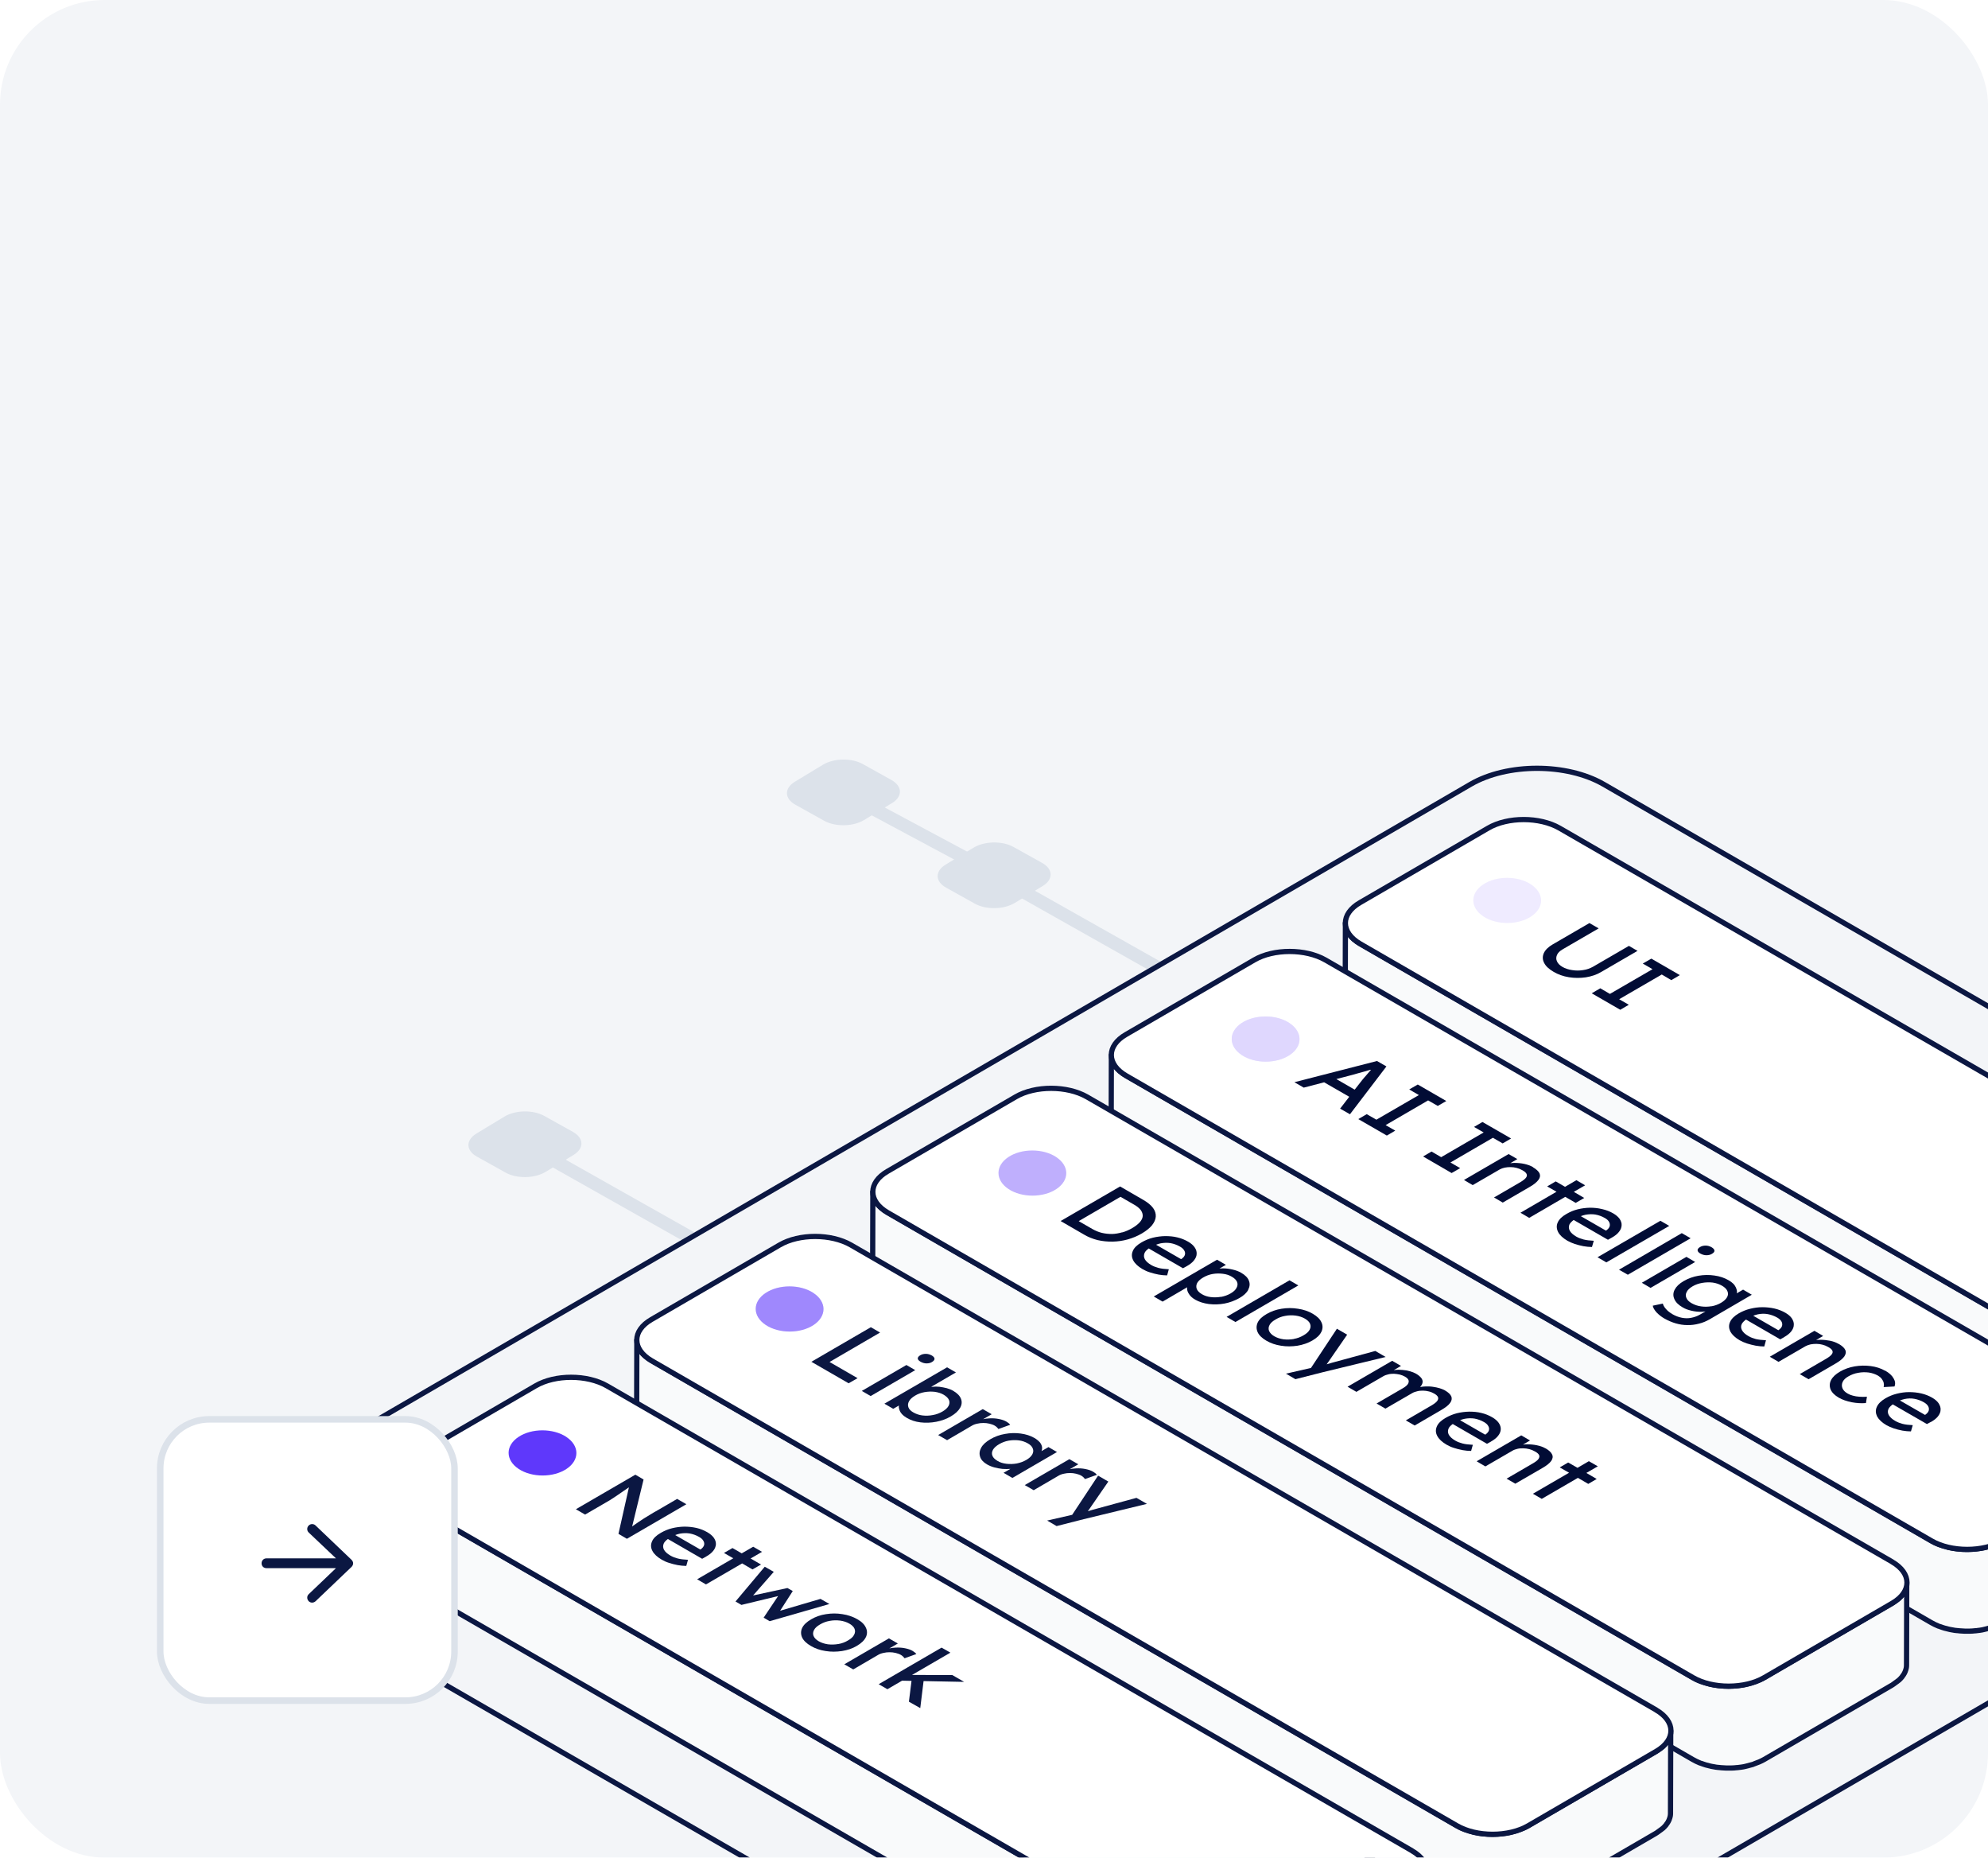 <svg width="304" height="284" viewBox="0 0 304 284" fill="none" xmlns="http://www.w3.org/2000/svg">
<g filter="url(#filter0_b_5_275)">
<g clip-path="url(#clip0_5_275)">
<rect width="304" height="284" rx="16" fill="#F3F5F8"/>
<path d="M154.211 135.046L188.347 154.303" stroke="#DCE2EA" stroke-width="2" stroke-miterlimit="10"/>
<path d="M82.462 176.166L116.597 195.423" stroke="#DCE2EA" stroke-width="2" stroke-miterlimit="10"/>
<path d="M87.614 173.051C89.312 173.995 89.345 175.577 87.694 176.578L83.403 179.177C81.745 180.177 79.031 180.226 77.333 179.282L72.929 176.828C71.23 175.884 71.198 174.31 72.856 173.301L77.148 170.702C78.806 169.702 81.519 169.653 83.218 170.598L87.622 173.051H87.614Z" fill="#DCE2EA"/>
<path d="M159.364 131.931C161.063 132.875 161.095 134.457 159.444 135.458L155.153 138.057C153.495 139.057 150.782 139.106 149.083 138.162L144.679 135.708C142.98 134.764 142.948 133.19 144.607 132.181L148.898 129.582C150.556 128.582 153.269 128.533 154.968 129.478L159.372 131.931H159.364Z" fill="#DCE2EA"/>
<path d="M131.167 122.372L151.164 133.087" stroke="#DCE2EA" stroke-width="2" stroke-miterlimit="10"/>
<path d="M136.319 119.256C138.017 120.201 138.05 121.782 136.399 122.783L132.108 125.382C130.449 126.383 127.736 126.431 126.038 125.487L121.634 123.033C119.935 122.089 119.903 120.515 121.561 119.507L125.852 116.908C127.511 115.907 130.224 115.859 131.923 116.803L136.327 119.256H136.319Z" fill="#DCE2EA"/>
<path d="M385.797 201.055C391.435 204.313 391.465 209.587 385.858 212.845L199.037 321.41C193.43 324.668 184.322 324.668 178.685 321.41L38.114 240.274C32.477 237.016 32.446 231.742 38.053 228.484L224.875 119.904C230.482 116.646 239.589 116.646 245.227 119.904L385.797 201.055Z" fill="#F3F5F8" stroke="#0B1742" stroke-width="0.8" stroke-linejoin="round"/>
<path d="M363.742 201.665C363.742 201.665 363.742 201.727 363.712 201.757C363.619 202.003 363.497 202.234 363.343 202.479C363.312 202.525 363.281 202.556 363.251 202.602C363.082 202.833 362.882 203.063 362.636 203.278C362.483 203.417 362.283 203.539 362.099 203.678C361.945 203.785 361.807 203.908 361.622 204.016L342.035 215.399C341.574 215.661 341.052 215.876 340.514 216.06C340.33 216.121 340.13 216.183 339.93 216.244C339.669 216.321 339.423 216.383 339.162 216.444C338.855 216.505 338.548 216.567 338.225 216.598C338.148 216.598 338.071 216.628 337.995 216.628C337.565 216.674 337.134 216.69 336.704 216.705C336.627 216.705 336.566 216.705 336.489 216.705C336.059 216.705 335.629 216.674 335.214 216.628C335.153 216.628 335.091 216.628 335.014 216.613C334.6 216.567 334.185 216.49 333.77 216.398C333.693 216.383 333.616 216.367 333.555 216.336C333.186 216.244 332.833 216.137 332.48 216.014C332.418 215.998 332.357 215.968 332.295 215.952C331.88 215.799 331.481 215.614 331.128 215.399L208.012 144.301C207.628 144.086 207.305 143.84 207.013 143.595C206.153 142.842 205.738 141.982 205.738 141.121L205.707 153.642C205.707 154.794 206.46 155.946 207.981 156.822L331.112 227.904C331.466 228.104 331.834 228.289 332.218 228.442C332.234 228.442 332.264 228.442 332.28 228.458C332.341 228.488 332.403 228.504 332.464 228.519C332.695 228.596 332.91 228.688 333.14 228.749C333.263 228.78 333.401 228.811 333.524 228.842C333.601 228.857 333.662 228.872 333.739 228.903C333.801 228.903 333.862 228.934 333.939 228.949C334.185 228.995 334.446 229.041 334.707 229.087C334.799 229.087 334.891 229.103 334.984 229.118C335.045 229.118 335.106 229.118 335.183 229.133C335.275 229.133 335.368 229.164 335.46 229.164C335.706 229.18 335.967 229.195 336.228 229.21C336.305 229.21 336.382 229.21 336.458 229.21C336.535 229.21 336.597 229.21 336.673 229.21C336.781 229.21 336.904 229.21 337.011 229.21C337.303 229.21 337.58 229.18 337.872 229.149C337.902 229.149 337.933 229.149 337.964 229.149C338.041 229.149 338.118 229.134 338.194 229.118C338.409 229.087 338.64 229.072 338.855 229.026C338.947 229.011 339.039 228.98 339.132 228.965C339.393 228.903 339.654 228.842 339.9 228.765C340.038 228.734 340.176 228.703 340.314 228.657C340.376 228.642 340.422 228.596 340.483 228.58C341.021 228.396 341.543 228.181 342.004 227.92L361.592 216.536C361.592 216.536 361.653 216.505 361.684 216.475C361.837 216.383 361.93 216.29 362.068 216.198C362.252 216.06 362.452 215.937 362.606 215.799C362.606 215.799 362.636 215.768 362.652 215.768C362.836 215.599 362.99 215.43 363.128 215.261C363.159 215.215 363.174 215.184 363.205 215.138C363.235 215.092 363.266 215.061 363.297 215.015C363.343 214.938 363.404 214.877 363.435 214.8C363.512 214.662 363.589 214.508 363.635 214.37C363.635 214.355 363.635 214.324 363.65 214.309C363.65 214.278 363.666 214.247 363.681 214.232C363.712 214.14 363.742 214.047 363.758 213.955C363.788 213.802 363.804 213.663 363.804 213.51C363.804 213.494 363.804 213.464 363.804 213.448L363.835 200.928C363.835 201.189 363.788 201.45 363.696 201.711L363.742 201.665Z" fill="#F9FAFB" stroke="#0B1742" stroke-width="0.8" stroke-linejoin="round"/>
<path d="M361.591 197.702C364.618 199.453 364.633 202.264 361.638 204.016L342.05 215.399C339.055 217.151 334.154 217.151 331.143 215.399L208.012 144.301C204.985 142.55 204.97 139.723 207.981 137.987L227.568 126.604C230.564 124.852 235.449 124.868 238.476 126.604L361.607 197.686L361.591 197.702Z" fill="white" stroke="#0B1742" stroke-width="0.8" stroke-linejoin="round"/>
<path d="M327.951 221.846C327.951 221.846 327.951 221.907 327.921 221.938C327.828 222.184 327.705 222.414 327.552 222.66C327.521 222.706 327.49 222.737 327.46 222.783C327.291 223.013 327.091 223.244 326.845 223.459C326.692 223.597 326.492 223.72 326.307 223.858C326.154 223.966 326.016 224.089 325.831 224.196L306.244 235.58C305.783 235.841 305.261 236.056 304.723 236.241C304.539 236.302 304.339 236.363 304.139 236.425C303.878 236.502 303.632 236.563 303.371 236.625C303.064 236.686 302.757 236.748 302.434 236.778C302.357 236.778 302.28 236.809 302.204 236.809C301.773 236.855 301.343 236.87 300.913 236.886C300.836 236.886 300.775 236.886 300.698 236.886C300.268 236.886 299.838 236.855 299.423 236.809C299.361 236.809 299.3 236.809 299.223 236.794C298.808 236.748 298.394 236.671 297.979 236.579C297.902 236.563 297.825 236.548 297.764 236.517C297.395 236.425 297.042 236.317 296.688 236.194C296.627 236.179 296.565 236.148 296.504 236.133C296.089 235.979 295.69 235.795 295.336 235.58L172.221 164.467C171.837 164.251 171.514 164.006 171.222 163.76C170.362 163.007 169.947 162.147 169.947 161.286L169.916 173.807C169.916 174.959 170.669 176.111 172.19 176.987L295.321 248.07C295.674 248.269 296.043 248.454 296.427 248.607C296.443 248.607 296.473 248.607 296.489 248.623C296.55 248.654 296.612 248.669 296.673 248.684C296.903 248.761 297.119 248.853 297.349 248.915C297.472 248.945 297.61 248.976 297.733 249.007C297.81 249.022 297.871 249.038 297.948 249.068C298.01 249.068 298.071 249.099 298.148 249.114C298.394 249.161 298.655 249.207 298.916 249.253C299.008 249.253 299.1 249.268 299.192 249.283C299.254 249.283 299.315 249.283 299.392 249.299C299.484 249.299 299.577 249.33 299.669 249.33C299.915 249.345 300.176 249.36 300.437 249.376C300.514 249.376 300.59 249.376 300.667 249.376C300.744 249.376 300.806 249.376 300.882 249.376C300.99 249.376 301.113 249.376 301.22 249.376C301.512 249.376 301.789 249.345 302.081 249.314C302.111 249.314 302.142 249.314 302.173 249.314C302.25 249.314 302.326 249.299 302.403 249.283C302.618 249.253 302.849 249.237 303.064 249.191C303.156 249.176 303.248 249.145 303.34 249.13C303.602 249.068 303.863 249.007 304.108 248.93C304.247 248.899 304.385 248.869 304.523 248.823C304.585 248.807 304.631 248.761 304.692 248.746C305.23 248.561 305.752 248.346 306.213 248.085L325.8 236.701C325.8 236.701 325.862 236.671 325.893 236.64C326.046 236.548 326.138 236.456 326.277 236.363C326.461 236.225 326.661 236.102 326.814 235.964C326.814 235.964 326.845 235.933 326.86 235.933C327.045 235.764 327.198 235.595 327.337 235.426C327.367 235.38 327.383 235.35 327.414 235.303C327.444 235.257 327.475 235.227 327.506 235.181C327.552 235.104 327.613 235.042 327.644 234.965C327.721 234.827 327.798 234.674 327.844 234.535C327.844 234.52 327.844 234.489 327.859 234.474C327.859 234.443 327.874 234.412 327.89 234.397C327.921 234.305 327.951 234.213 327.967 234.121C327.997 233.967 328.013 233.829 328.013 233.675C328.013 233.66 328.013 233.629 328.013 233.614L328.043 221.093C328.043 221.354 327.997 221.615 327.905 221.877L327.951 221.846Z" fill="#F9FAFB" stroke="#0B1742" stroke-width="0.8" stroke-linejoin="round"/>
<path d="M325.801 217.867C328.827 219.618 328.842 222.43 325.847 224.181L306.259 235.565C303.264 237.316 298.363 237.316 295.352 235.565L172.221 164.467C169.194 162.715 169.179 159.889 172.19 158.153L191.777 146.769C194.773 145.018 199.658 145.033 202.685 146.769L325.816 217.852L325.801 217.867Z" fill="white" stroke="#0B1742" stroke-width="0.8" stroke-linejoin="round"/>
<path d="M291.48 242.756C291.48 242.756 291.48 242.818 291.449 242.848C291.357 243.094 291.234 243.325 291.08 243.57C291.05 243.617 291.019 243.647 290.988 243.693C290.819 243.924 290.619 244.154 290.374 244.369C290.22 244.508 290.02 244.63 289.836 244.769C289.682 244.876 289.544 244.999 289.36 245.107L269.772 256.49C269.311 256.752 268.789 256.967 268.251 257.151C268.067 257.212 267.867 257.274 267.668 257.335C267.406 257.412 267.161 257.474 266.9 257.535C266.592 257.597 266.285 257.658 265.962 257.689C265.886 257.689 265.809 257.719 265.732 257.719C265.302 257.766 264.872 257.781 264.441 257.796C264.365 257.796 264.303 257.796 264.226 257.796C263.796 257.796 263.366 257.766 262.951 257.719C262.89 257.719 262.828 257.719 262.752 257.704C262.337 257.658 261.922 257.581 261.507 257.489C261.43 257.474 261.354 257.458 261.292 257.428C260.923 257.335 260.57 257.228 260.217 257.105C260.155 257.09 260.094 257.059 260.032 257.043C259.618 256.89 259.218 256.705 258.865 256.49L135.749 185.392C135.365 185.177 135.042 184.931 134.751 184.686C133.89 183.933 133.475 183.073 133.475 182.212L133.445 194.733C133.445 195.885 134.197 197.037 135.718 197.913L258.85 268.996C259.203 269.195 259.572 269.38 259.956 269.533C259.971 269.533 260.002 269.533 260.017 269.549C260.079 269.579 260.14 269.595 260.201 269.61C260.432 269.687 260.647 269.779 260.877 269.84C261 269.871 261.139 269.902 261.261 269.933C261.338 269.948 261.4 269.963 261.477 269.994C261.538 269.994 261.599 270.025 261.676 270.04C261.922 270.086 262.183 270.132 262.444 270.178C262.537 270.178 262.629 270.194 262.721 270.209C262.782 270.209 262.844 270.209 262.921 270.225C263.013 270.225 263.105 270.255 263.197 270.255C263.443 270.271 263.704 270.286 263.965 270.301C264.042 270.301 264.119 270.301 264.196 270.301C264.273 270.301 264.334 270.301 264.411 270.301C264.518 270.301 264.641 270.301 264.749 270.301C265.041 270.301 265.317 270.271 265.609 270.24C265.64 270.24 265.671 270.24 265.701 270.24C265.778 270.24 265.855 270.225 265.932 270.209C266.147 270.178 266.377 270.163 266.592 270.117C266.684 270.102 266.777 270.071 266.869 270.056C267.13 269.994 267.391 269.933 267.637 269.856C267.775 269.825 267.913 269.794 268.052 269.748C268.113 269.733 268.159 269.687 268.221 269.672C268.758 269.487 269.281 269.272 269.742 269.011L289.329 257.627C289.329 257.627 289.39 257.597 289.421 257.566C289.575 257.474 289.667 257.381 289.805 257.289C289.989 257.151 290.189 257.028 290.343 256.89C290.343 256.89 290.374 256.859 290.389 256.859C290.573 256.69 290.727 256.521 290.865 256.352C290.896 256.306 290.911 256.275 290.942 256.229C290.973 256.183 291.003 256.152 291.034 256.106C291.08 256.03 291.142 255.968 291.172 255.891C291.249 255.753 291.326 255.599 291.372 255.461C291.372 255.446 291.372 255.415 291.387 255.4C291.387 255.369 291.403 255.338 291.418 255.323C291.449 255.231 291.48 255.138 291.495 255.046C291.526 254.893 291.541 254.754 291.541 254.601C291.541 254.585 291.541 254.555 291.541 254.539L291.572 242.019C291.572 242.28 291.526 242.541 291.434 242.802L291.48 242.756Z" fill="#F9FAFB" stroke="#0B1742" stroke-width="0.8" stroke-linejoin="round"/>
<path d="M289.329 238.777C292.355 240.529 292.371 243.34 289.375 245.091L269.788 256.475C266.792 258.226 261.891 258.226 258.88 256.475L135.749 185.392C132.723 183.641 132.707 180.814 135.718 179.078L155.306 167.695C158.301 165.943 163.187 165.959 166.213 167.695L289.344 238.777H289.329Z" fill="white" stroke="#0B1742" stroke-width="0.8" stroke-linejoin="round"/>
<path d="M255.387 265.401C255.387 265.401 255.387 265.462 255.357 265.493C255.264 265.739 255.142 265.969 254.988 266.215C254.957 266.261 254.927 266.292 254.896 266.338C254.727 266.568 254.527 266.799 254.281 267.014C254.128 267.152 253.928 267.275 253.744 267.413C253.59 267.521 253.452 267.644 253.267 267.751L233.68 279.135C233.219 279.396 232.697 279.611 232.159 279.795C231.975 279.857 231.775 279.918 231.575 279.98C231.314 280.057 231.068 280.118 230.807 280.18C230.5 280.241 230.193 280.302 229.87 280.333C229.793 280.333 229.717 280.364 229.64 280.364C229.21 280.41 228.779 280.425 228.349 280.441C228.272 280.441 228.211 280.441 228.134 280.441C227.704 280.441 227.274 280.41 226.859 280.364C226.798 280.364 226.736 280.364 226.659 280.349C226.245 280.302 225.83 280.226 225.415 280.133C225.338 280.118 225.261 280.103 225.2 280.072C224.831 279.98 224.478 279.872 224.125 279.749C224.063 279.734 224.002 279.703 223.94 279.688C223.525 279.534 223.126 279.35 222.773 279.135L99.657 208.037C99.273 207.822 98.95 207.576 98.658 207.33C97.798 206.577 97.383 205.717 97.383 204.857L97.352 217.377C97.352 218.529 98.105 219.682 99.626 220.557L222.757 291.64C223.111 291.84 223.479 292.024 223.863 292.178C223.879 292.178 223.909 292.178 223.925 292.193C223.986 292.224 224.048 292.239 224.109 292.255C224.34 292.331 224.555 292.424 224.785 292.485C224.908 292.516 225.046 292.546 225.169 292.577C225.246 292.593 225.307 292.608 225.384 292.639C225.446 292.639 225.507 292.669 225.584 292.685C225.83 292.731 226.091 292.777 226.352 292.823C226.444 292.823 226.536 292.838 226.629 292.854C226.69 292.854 226.752 292.854 226.828 292.869C226.921 292.869 227.013 292.9 227.105 292.9C227.351 292.915 227.612 292.93 227.873 292.946C227.95 292.946 228.027 292.946 228.103 292.946C228.18 292.946 228.242 292.946 228.319 292.946C228.426 292.946 228.549 292.946 228.656 292.946C228.948 292.946 229.225 292.915 229.517 292.884C229.548 292.884 229.578 292.884 229.609 292.884C229.686 292.884 229.763 292.869 229.839 292.854C230.054 292.823 230.285 292.808 230.5 292.762C230.592 292.746 230.684 292.715 230.777 292.7C231.038 292.639 231.299 292.577 231.545 292.5C231.683 292.47 231.821 292.439 231.959 292.393C232.021 292.377 232.067 292.331 232.128 292.316C232.666 292.132 233.188 291.917 233.649 291.655L253.237 280.272C253.237 280.272 253.298 280.241 253.329 280.21C253.482 280.118 253.575 280.026 253.713 279.934C253.897 279.795 254.097 279.673 254.251 279.534C254.251 279.534 254.281 279.504 254.297 279.504C254.481 279.335 254.635 279.166 254.773 278.997C254.804 278.951 254.819 278.92 254.85 278.874C254.88 278.828 254.911 278.797 254.942 278.751C254.988 278.674 255.049 278.613 255.08 278.536C255.157 278.397 255.234 278.244 255.28 278.106C255.28 278.09 255.28 278.059 255.295 278.044C255.295 278.013 255.311 277.983 255.326 277.967C255.357 277.875 255.387 277.783 255.403 277.691C255.433 277.537 255.449 277.399 255.449 277.245C255.449 277.23 255.449 277.199 255.449 277.184L255.48 264.663C255.48 264.924 255.433 265.186 255.341 265.447L255.387 265.401Z" fill="#F9FAFB" stroke="#0B1742" stroke-width="0.8" stroke-linejoin="round"/>
<path d="M253.236 261.422C256.263 263.173 256.278 265.985 253.282 267.736L233.695 279.12C230.699 280.871 225.799 280.871 222.788 279.12L99.656 208.037C96.63 206.285 96.615 203.459 99.626 201.723L119.213 190.339C122.209 188.588 127.094 188.603 130.121 190.339L253.252 261.422H253.236Z" fill="white" stroke="#0B1742" stroke-width="0.8" stroke-linejoin="round"/>
<path d="M218.073 286.935C218.073 286.935 218.073 286.996 218.042 287.027C217.95 287.273 217.827 287.503 217.673 287.749C217.643 287.795 217.612 287.826 217.581 287.872C217.412 288.103 217.212 288.333 216.967 288.548C216.813 288.686 216.613 288.809 216.429 288.947C216.275 289.055 216.137 289.178 215.953 289.285L196.365 300.669C195.904 300.93 195.382 301.145 194.844 301.33C194.66 301.391 194.46 301.453 194.261 301.514C194 301.591 193.754 301.652 193.493 301.714C193.185 301.775 192.878 301.837 192.555 301.867C192.479 301.867 192.402 301.898 192.325 301.898C191.895 301.944 191.465 301.96 191.035 301.975C190.958 301.975 190.896 301.975 190.819 301.975C190.389 301.975 189.959 301.944 189.544 301.898C189.483 301.898 189.421 301.898 189.345 301.883C188.93 301.837 188.515 301.76 188.1 301.668C188.023 301.652 187.947 301.637 187.885 301.606C187.517 301.514 187.163 301.407 186.81 301.284C186.748 301.268 186.687 301.238 186.625 301.222C186.211 301.069 185.811 300.884 185.458 300.669L62.342 229.571C61.958 229.356 61.635 229.11 61.343 228.864C60.483 228.112 60.068 227.251 60.068 226.391L60.038 238.911C60.038 240.064 60.791 241.216 62.311 242.092L185.443 313.174C185.796 313.374 186.165 313.558 186.549 313.712C186.564 313.712 186.595 313.712 186.61 313.727C186.672 313.758 186.733 313.773 186.794 313.789C187.025 313.866 187.24 313.958 187.47 314.019C187.593 314.05 187.732 314.081 187.854 314.111C187.931 314.127 187.993 314.142 188.07 314.173C188.131 314.173 188.192 314.204 188.269 314.219C188.515 314.265 188.776 314.311 189.037 314.357C189.13 314.357 189.222 314.373 189.314 314.388C189.375 314.388 189.437 314.388 189.514 314.403C189.606 314.403 189.698 314.434 189.79 314.434C190.036 314.449 190.297 314.465 190.558 314.48C190.635 314.48 190.712 314.48 190.789 314.48C190.866 314.48 190.927 314.48 191.004 314.48C191.111 314.48 191.234 314.48 191.342 314.48C191.634 314.48 191.91 314.449 192.202 314.419C192.233 314.419 192.264 314.419 192.294 314.419C192.371 314.419 192.448 314.403 192.525 314.388C192.74 314.357 192.97 314.342 193.185 314.296C193.277 314.28 193.37 314.25 193.462 314.234C193.723 314.173 193.984 314.111 194.23 314.035C194.368 314.004 194.506 313.973 194.645 313.927C194.706 313.912 194.752 313.866 194.814 313.85C195.351 313.666 195.874 313.451 196.335 313.19L215.922 301.806C215.922 301.806 215.983 301.775 216.014 301.744C216.168 301.652 216.26 301.56 216.398 301.468C216.583 301.33 216.782 301.207 216.936 301.069C216.936 301.069 216.967 301.038 216.982 301.038C217.166 300.869 217.32 300.7 217.458 300.531C217.489 300.485 217.504 300.454 217.535 300.408C217.566 300.362 217.596 300.331 217.627 300.285C217.673 300.208 217.735 300.147 217.765 300.07C217.842 299.932 217.919 299.778 217.965 299.64C217.965 299.624 217.965 299.594 217.981 299.578C217.981 299.548 217.996 299.517 218.011 299.502C218.042 299.409 218.073 299.317 218.088 299.225C218.119 299.071 218.134 298.933 218.134 298.78C218.134 298.764 218.134 298.733 218.134 298.718L218.165 286.198C218.165 286.459 218.119 286.72 218.027 286.981L218.073 286.935Z" fill="#F9FAFB" stroke="#0B1742" stroke-width="0.8" stroke-linejoin="round"/>
<path d="M215.922 282.956C218.948 284.707 218.964 287.519 215.968 289.27L196.381 300.654C193.385 302.405 188.484 302.405 185.473 300.654L62.342 229.571C59.316 227.82 59.3 224.993 62.311 223.257L81.898 211.873C84.894 210.122 89.779 210.137 92.806 211.873L215.937 282.956H215.922Z" fill="white" stroke="#0B1742" stroke-width="0.8" stroke-linejoin="round"/>
<path d="M256.878 149.079L255.572 149.847L254.112 148.987L247.599 152.766L249.073 153.611L247.768 154.379L243.405 151.86L244.71 151.092L246.185 151.952L252.699 148.173L251.209 147.312L252.515 146.56L256.878 149.079Z" fill="#010C35"/>
<path d="M250.425 145.361L244.818 148.618C244.142 149.018 243.358 149.279 242.498 149.417C241.638 149.54 240.778 149.54 239.917 149.402C239.042 149.263 238.273 148.987 237.567 148.572C236.86 148.157 236.369 147.712 236.123 147.205C235.862 146.713 235.862 146.206 236.077 145.715C236.307 145.223 236.768 144.762 237.444 144.378L243.051 141.121L244.465 141.935L238.965 145.131C238.519 145.392 238.227 145.669 238.089 146.007C237.951 146.329 237.935 146.652 238.089 146.974C238.227 147.297 238.504 147.574 238.919 147.819C239.333 148.065 239.856 148.234 240.409 148.311C240.962 148.403 241.53 148.403 242.083 148.311C242.652 148.234 243.143 148.05 243.589 147.804L249.089 144.609L250.441 145.392L250.425 145.361Z" fill="#010C35"/>
<path d="M212.009 163.04L206.433 170.352L204.927 169.492L206.325 167.679L202.484 165.467L199.366 166.281L197.937 165.452L210.565 162.21L212.009 163.04ZM204.359 164.975L207.155 166.589L208.322 165.098C208.322 165.098 208.46 164.929 208.614 164.745C208.783 164.576 208.937 164.376 209.136 164.146C209.321 163.931 209.505 163.731 209.659 163.547H209.674L209.52 163.562C209.213 163.654 208.891 163.746 208.568 163.839C208.23 163.931 207.907 164.023 207.615 164.1C207.308 164.192 207.062 164.253 206.863 164.315L204.343 164.975" fill="#010C35"/>
<path d="M231.074 174.055L229.784 174.808L228.293 173.947L221.795 177.726L223.285 178.587L221.979 179.339L217.616 176.805L218.907 176.052L220.382 176.912L226.88 173.133L225.405 172.288L226.696 171.535L231.074 174.055Z" fill="#010C35"/>
<path d="M221.165 168.325L219.859 169.077L218.385 168.232L211.886 172.012L213.361 172.856L212.071 173.609L207.708 171.09L208.998 170.337L210.473 171.182L216.971 167.418L215.496 166.558L216.802 165.805L221.165 168.325Z" fill="#010C35"/>
<path d="M242.396 181.214L240.66 182.212L242.258 183.149L240.952 183.902L239.354 182.98L233.839 186.191L232.503 185.408L238.018 182.197L236.589 181.383L237.895 180.615L239.324 181.444L241.06 180.43L242.396 181.214Z" fill="#010C35"/>
<path d="M255.255 187.42L245.638 192.997L244.286 192.213L253.903 186.637L255.255 187.42Z" fill="#010C35"/>
<path d="M258.527 189.31L248.925 194.886L247.573 194.118L257.175 188.526L258.527 189.31Z" fill="#010C35"/>
<path d="M246.467 189.218L245.884 189.54L240.645 186.514C240.353 186.729 240.123 186.959 240 187.19C239.861 187.512 239.877 187.835 240.046 188.158C240.23 188.48 240.553 188.772 241.029 189.049C241.367 189.248 241.751 189.387 242.15 189.494C242.565 189.602 243.088 189.663 243.717 189.694L243.441 190.646C243.026 190.646 242.596 190.6 242.135 190.523C241.674 190.431 241.244 190.324 240.814 190.185C240.384 190.032 240.015 189.878 239.692 189.694C238.986 189.279 238.51 188.834 238.264 188.357C238.018 187.866 237.987 187.374 238.202 186.898C238.417 186.406 238.863 185.976 239.539 185.592C240.092 185.269 240.645 185.039 241.259 184.885C241.874 184.732 242.504 184.655 243.134 184.64C243.764 184.64 244.393 184.701 245.008 184.855C245.622 184.993 246.175 185.208 246.682 185.5C247.128 185.761 247.451 186.038 247.681 186.36C247.881 186.683 248.004 187.005 247.973 187.343C247.958 187.666 247.835 188.004 247.573 188.327C247.328 188.649 246.959 188.941 246.467 189.218ZM245.576 188.142L245.669 188.081C245.914 187.896 246.083 187.697 246.145 187.482C246.206 187.251 246.175 187.036 246.053 186.806C245.93 186.575 245.715 186.391 245.423 186.222C244.946 185.945 244.455 185.776 243.963 185.684C243.472 185.607 242.965 185.623 242.458 185.715C242.212 185.761 241.981 185.838 241.736 185.93L245.576 188.142Z" fill="#010C35"/>
<path d="M234.408 178.448C234.93 178.756 235.268 179.063 235.422 179.386C235.56 179.708 235.514 180.031 235.268 180.369C235.022 180.707 234.592 181.075 233.947 181.444L229.799 183.856L228.462 183.073L232.533 180.707C232.917 180.476 233.179 180.261 233.348 180.061C233.501 179.846 233.532 179.647 233.424 179.447C233.332 179.278 233.163 179.124 232.902 178.971C232.856 178.94 232.81 178.925 232.764 178.894C232.503 178.74 232.226 178.633 231.919 178.556C231.627 178.479 231.32 178.433 231.013 178.433C230.705 178.433 230.398 178.448 230.106 178.51C229.814 178.571 229.568 178.663 229.338 178.786L225.205 181.183L224.545 180.799L224.207 180.599L223.869 180.399L230.69 176.436L232.026 177.204L230.951 177.834C231.151 177.819 231.35 177.788 231.581 177.788C232.088 177.788 232.595 177.834 233.102 177.941C233.593 178.049 234.039 178.218 234.408 178.418V178.448Z" fill="#010C35"/>
<path d="M261.722 190.677C262.014 190.846 262.152 191.015 262.168 191.199C262.183 191.384 262.045 191.537 261.784 191.691C261.538 191.845 261.246 191.906 260.939 191.906C260.616 191.906 260.324 191.814 260.032 191.66C259.74 191.507 259.602 191.322 259.587 191.138C259.587 190.969 259.71 190.8 259.971 190.646C260.232 190.493 260.509 190.431 260.831 190.431C261.138 190.431 261.446 190.523 261.722 190.677Z" fill="#010C35"/>
<path d="M295.259 217.393L294.66 217.715L289.437 214.704C289.145 214.919 288.914 215.15 288.791 215.38C288.638 215.703 288.653 216.01 288.822 216.333C289.006 216.655 289.329 216.962 289.821 217.239C290.159 217.439 290.543 217.577 290.927 217.685C291.342 217.792 291.864 217.854 292.494 217.884L292.217 218.837C291.802 218.837 291.372 218.791 290.911 218.714C290.466 218.637 290.02 218.514 289.59 218.376C289.175 218.238 288.791 218.069 288.469 217.884C287.777 217.485 287.301 217.024 287.04 216.548C286.81 216.056 286.779 215.58 286.994 215.104C287.209 214.612 287.639 214.182 288.315 213.782C288.868 213.46 289.437 213.229 290.051 213.076C290.666 212.922 291.295 212.83 291.925 212.83C292.555 212.83 293.17 212.891 293.784 213.03C294.399 213.168 294.967 213.398 295.474 213.69C295.92 213.951 296.242 214.228 296.457 214.551C296.657 214.873 296.78 215.196 296.749 215.534C296.749 215.872 296.611 216.194 296.365 216.517C296.119 216.84 295.751 217.131 295.259 217.408V217.393ZM294.368 216.317L294.46 216.256C294.706 216.071 294.875 215.872 294.936 215.657C294.998 215.426 294.967 215.196 294.844 214.981C294.721 214.766 294.506 214.566 294.214 214.397C293.738 214.12 293.246 213.951 292.755 213.859C292.263 213.767 291.741 213.782 291.234 213.89C291.004 213.951 290.773 214.013 290.527 214.105L294.368 216.317Z" fill="#010C35"/>
<path d="M288.269 209.542C288.884 209.896 289.314 210.28 289.559 210.725C289.821 211.155 289.867 211.57 289.698 211.97L288.039 212.062C288.1 211.862 288.1 211.662 288.054 211.432C288.008 211.202 287.9 211.002 287.747 210.802C287.593 210.602 287.409 210.449 287.178 210.31C286.763 210.08 286.287 209.911 285.765 209.834C285.243 209.773 284.705 209.773 284.152 209.88C283.599 209.972 283.123 210.157 282.662 210.418C282.201 210.679 281.924 210.956 281.771 211.278C281.632 211.601 281.617 211.908 281.74 212.231C281.863 212.538 282.124 212.815 282.523 213.045C282.754 213.183 283.03 213.291 283.322 213.368C283.63 213.46 283.952 213.506 284.336 213.537C284.705 213.567 285.089 213.567 285.488 213.537L285.335 214.504C284.659 214.566 283.937 214.52 283.169 214.382C282.401 214.228 281.725 213.997 281.171 213.675C280.542 213.306 280.127 212.891 279.927 212.415C279.743 211.939 279.758 211.463 280.004 210.986C280.25 210.51 280.711 210.08 281.371 209.696C282.032 209.312 282.8 209.035 283.614 208.897C284.444 208.759 285.258 208.743 286.072 208.851C286.886 208.959 287.608 209.189 288.254 209.558L288.269 209.542Z" fill="#010C35"/>
<path d="M281.172 205.456C281.694 205.763 282.032 206.07 282.17 206.378C282.324 206.7 282.262 207.023 282.032 207.376C281.786 207.714 281.356 208.083 280.711 208.452L276.563 210.864L275.211 210.08L279.282 207.714C279.666 207.484 279.943 207.269 280.096 207.069C280.265 206.854 280.281 206.654 280.188 206.47C280.096 206.301 279.927 206.147 279.666 205.994C279.62 205.963 279.574 205.947 279.528 205.917C279.267 205.763 278.99 205.656 278.683 205.579C278.391 205.502 278.068 205.456 277.776 205.456C277.469 205.456 277.177 205.471 276.87 205.533C276.594 205.594 276.332 205.686 276.102 205.809L271.969 208.206L271.309 207.822L270.971 207.622L270.633 207.422L277.454 203.459L278.79 204.242L277.715 204.872C277.915 204.857 278.114 204.826 278.345 204.826C278.852 204.826 279.359 204.887 279.866 204.98C280.373 205.087 280.803 205.256 281.172 205.471V205.456Z" fill="#010C35"/>
<path d="M272.814 204.442L272.23 204.765L266.992 201.738C266.7 201.953 266.469 202.184 266.346 202.414C266.193 202.737 266.208 203.044 266.377 203.367C266.561 203.689 266.884 203.996 267.376 204.273C267.714 204.473 268.098 204.611 268.497 204.718C268.897 204.811 269.419 204.872 270.049 204.903L269.788 205.855C269.373 205.855 268.927 205.809 268.482 205.732C268.021 205.64 267.575 205.533 267.145 205.394C266.73 205.256 266.346 205.087 266.024 204.903C265.332 204.503 264.856 204.042 264.595 203.566C264.365 203.075 264.334 202.598 264.549 202.122C264.764 201.631 265.194 201.2 265.87 200.801C266.423 200.478 266.992 200.248 267.606 200.094C268.221 199.941 268.85 199.849 269.48 199.849C270.11 199.849 270.725 199.91 271.339 200.048C271.954 200.186 272.522 200.417 273.029 200.709C273.475 200.97 273.797 201.247 274.012 201.569C274.212 201.892 274.335 202.214 274.304 202.552C274.304 202.89 274.166 203.213 273.92 203.536C273.674 203.858 273.306 204.15 272.814 204.427V204.442ZM271.938 203.367L272.031 203.305C272.276 203.121 272.445 202.921 272.507 202.706C272.568 202.476 272.537 202.245 272.415 202.03C272.292 201.815 272.077 201.615 271.785 201.446C271.308 201.17 270.817 201.001 270.325 200.909C269.834 200.816 269.311 200.832 268.804 200.939C268.574 201.001 268.328 201.062 268.098 201.154L271.938 203.367Z" fill="#010C35"/>
<path d="M266.546 197.16L267.883 197.944L261.477 201.677C260.923 201.999 260.37 202.23 259.787 202.368C259.218 202.522 258.619 202.598 258.02 202.583C257.436 202.583 256.837 202.491 256.253 202.322C255.669 202.153 255.101 201.907 254.548 201.6C254.056 201.323 253.657 201.001 253.304 200.632C252.981 200.263 252.781 199.925 252.735 199.618L254.271 199.296C254.318 199.48 254.41 199.664 254.533 199.849C254.671 200.048 254.855 200.233 255.04 200.417C255.255 200.601 255.485 200.755 255.731 200.909C256.207 201.185 256.699 201.369 257.175 201.462C257.651 201.554 258.112 201.569 258.588 201.477C259.065 201.385 259.525 201.231 259.971 200.97L260.801 200.494C260.601 200.525 260.386 200.54 260.14 200.555C259.648 200.555 259.157 200.509 258.65 200.386C258.127 200.263 257.697 200.11 257.313 199.879C256.668 199.511 256.238 199.08 256.038 198.604C255.823 198.128 255.838 197.652 256.084 197.175C256.33 196.699 256.776 196.254 257.467 195.854C258.158 195.455 258.911 195.178 259.725 195.04C260.539 194.902 261.369 194.886 262.183 195.009C262.997 195.117 263.735 195.378 264.365 195.747C264.626 195.9 264.841 196.054 265.025 196.238C265.21 196.407 265.333 196.607 265.425 196.791C265.517 196.991 265.578 197.16 265.609 197.344C265.624 197.483 265.609 197.606 265.578 197.729L266.531 197.175L266.546 197.16ZM261.722 199.71C262.245 199.618 262.736 199.434 263.182 199.173C263.627 198.911 263.935 198.62 264.104 198.312C264.273 198.005 264.288 197.698 264.15 197.391C264.027 197.083 263.75 196.807 263.32 196.561C262.89 196.315 262.429 196.162 261.907 196.085C261.384 196.023 260.847 196.039 260.309 196.131C259.756 196.223 259.28 196.392 258.834 196.653C258.389 196.914 258.081 197.191 257.928 197.513C257.759 197.821 257.743 198.128 257.882 198.435C258.005 198.742 258.281 199.019 258.696 199.249C259.111 199.48 259.602 199.664 260.14 199.726C260.662 199.802 261.2 199.787 261.738 199.695" fill="#010C35"/>
<path d="M259.218 192.935L252.397 196.899L251.061 196.115L257.882 192.152L259.218 192.935Z" fill="#010C35"/>
<path d="M190.886 197.183C190.641 197.643 190.18 198.089 189.488 198.473C188.797 198.857 188.06 199.134 187.261 199.287C186.447 199.441 185.648 199.456 184.849 199.364C184.065 199.256 183.374 199.041 182.775 198.703C182.376 198.473 182.053 198.196 181.853 197.889C181.638 197.582 181.531 197.29 181.515 196.983L181.546 196.798L177.782 198.995L176.43 198.212L186.109 192.589L187.461 193.373L186.477 193.941C186.646 193.926 186.815 193.91 187 193.91C187.476 193.91 187.983 193.972 188.49 194.095C188.981 194.202 189.427 194.371 189.796 194.586C190.41 194.94 190.81 195.339 190.979 195.8C191.163 196.245 191.117 196.706 190.871 197.183H190.886ZM186.738 198.273C187.261 198.166 187.752 197.997 188.198 197.736C188.643 197.474 188.935 197.198 189.089 196.891C189.258 196.583 189.289 196.291 189.166 195.984C189.043 195.692 188.782 195.431 188.367 195.185C187.952 194.94 187.507 194.801 187 194.74C186.493 194.678 185.97 194.678 185.433 194.771C184.91 194.863 184.434 195.047 183.989 195.308C183.543 195.569 183.236 195.846 183.067 196.153C182.913 196.46 182.898 196.768 183.005 197.06C183.128 197.352 183.374 197.613 183.789 197.858C184.204 198.104 184.649 198.243 185.156 198.304C185.678 198.365 186.185 198.35 186.723 198.258" fill="#010C35"/>
<path d="M181.484 193.572L180.901 193.895L175.662 190.868C175.37 191.084 175.14 191.299 175.032 191.544C174.894 191.867 174.894 192.19 175.063 192.512C175.247 192.835 175.57 193.127 176.046 193.403C176.384 193.603 176.768 193.741 177.167 193.849C177.582 193.956 178.105 194.018 178.734 194.049L178.473 194.986C178.043 194.986 177.628 194.94 177.167 194.863C176.707 194.771 176.261 194.663 175.846 194.525C175.401 194.387 175.047 194.218 174.725 194.033C174.018 193.618 173.542 193.173 173.296 192.697C173.035 192.205 173.02 191.729 173.235 191.237C173.434 190.761 173.88 190.331 174.571 189.931C175.109 189.624 175.677 189.378 176.292 189.225C176.922 189.071 177.536 188.994 178.166 188.979C178.811 188.979 179.426 189.025 180.04 189.179C180.639 189.317 181.192 189.547 181.699 189.839C182.145 190.1 182.468 190.377 182.683 190.699C182.913 191.022 183.005 191.345 182.99 191.683C182.99 192.021 182.852 192.343 182.59 192.681C182.345 193.004 181.976 193.296 181.484 193.572ZM180.609 192.497L180.701 192.451C180.947 192.266 181.131 192.067 181.192 191.836C181.254 191.606 181.223 191.391 181.085 191.176C180.962 190.945 180.747 190.761 180.455 190.592C179.979 190.315 179.487 190.146 178.996 190.054C178.504 189.977 177.997 189.993 177.49 190.085C177.26 190.131 177.014 190.208 176.783 190.3L180.624 192.512" fill="#010C35"/>
<path d="M176.154 187.335C175.8 187.765 175.278 188.18 174.602 188.579C173.926 188.979 173.204 189.271 172.451 189.486C171.683 189.701 170.915 189.808 170.147 189.824C169.363 189.839 168.611 189.762 167.858 189.593C167.12 189.409 166.414 189.133 165.768 188.748L162.189 186.675L171.284 181.39L174.863 183.464C175.524 183.848 176 184.247 176.323 184.677C176.63 185.108 176.768 185.538 176.737 185.999C176.707 186.444 176.507 186.89 176.154 187.335ZM171.637 188.41C172.159 188.257 172.682 188.026 173.173 187.735C173.665 187.443 174.034 187.151 174.31 186.843C174.571 186.536 174.725 186.229 174.74 185.922C174.756 185.614 174.663 185.323 174.464 185.031C174.249 184.739 173.911 184.447 173.45 184.186L171.345 182.972L164.954 186.69L167.059 187.904C167.52 188.165 167.996 188.364 168.503 188.487C169.025 188.61 169.532 188.656 170.055 188.656C170.577 188.641 171.084 188.549 171.622 188.395" fill="#010C35"/>
<path d="M202.055 203.619C201.824 204.111 201.379 204.541 200.688 204.941C199.996 205.34 199.228 205.601 198.399 205.739C197.569 205.862 196.739 205.878 195.894 205.739C195.065 205.617 194.312 205.355 193.652 204.971C192.991 204.587 192.53 204.142 192.315 203.666C192.1 203.174 192.1 202.698 192.315 202.206C192.545 201.714 193.006 201.284 193.698 200.885C194.389 200.485 195.126 200.224 195.971 200.086C196.816 199.948 197.646 199.948 198.491 200.086C199.32 200.209 200.073 200.455 200.749 200.854C201.425 201.254 201.855 201.668 202.07 202.16C202.301 202.636 202.285 203.128 202.07 203.604L202.055 203.619ZM197.861 204.695C198.399 204.603 198.875 204.418 199.32 204.157C199.781 203.896 200.088 203.619 200.257 203.312C200.426 203.005 200.457 202.698 200.334 202.39C200.211 202.083 199.935 201.822 199.535 201.592C199.136 201.361 198.66 201.208 198.122 201.131C197.6 201.069 197.062 201.069 196.524 201.177C195.987 201.269 195.51 201.453 195.08 201.714C194.619 201.976 194.312 202.237 194.143 202.559C193.974 202.867 193.943 203.189 194.066 203.481C194.205 203.788 194.466 204.065 194.865 204.295C195.265 204.526 195.741 204.679 196.263 204.756C196.786 204.818 197.323 204.802 197.861 204.71" fill="#010C35"/>
<path d="M198.537 196.522L188.92 202.114L187.568 201.33L197.185 195.738L198.537 196.522Z" fill="#010C35"/>
<path d="M227.972 220.411L227.388 220.733L222.149 217.707C221.857 217.922 221.627 218.137 221.519 218.383C221.381 218.706 221.381 219.028 221.55 219.351C221.735 219.673 222.057 219.965 222.533 220.242C222.871 220.442 223.255 220.58 223.655 220.687C224.07 220.795 224.592 220.856 225.222 220.887L224.961 221.824C224.531 221.824 224.116 221.778 223.655 221.701C223.194 221.609 222.748 221.502 222.334 221.363C221.888 221.225 221.535 221.056 221.212 220.872C220.506 220.457 220.029 220.011 219.783 219.535C219.522 219.044 219.507 218.567 219.722 218.076C219.922 217.599 220.367 217.169 221.059 216.77C221.596 216.463 222.165 216.217 222.779 216.063C223.409 215.91 224.024 215.833 224.653 215.817C225.299 215.817 225.913 215.863 226.528 216.017C227.127 216.155 227.68 216.386 228.187 216.678C228.632 216.939 228.955 217.215 229.185 217.538C229.4 217.861 229.508 218.183 229.493 218.521C229.477 218.844 229.354 219.182 229.093 219.504C228.847 219.827 228.479 220.119 227.987 220.395L227.972 220.411ZM227.096 219.335L227.188 219.289C227.434 219.105 227.618 218.905 227.68 218.675C227.741 218.444 227.711 218.229 227.572 217.999C227.449 217.768 227.234 217.584 226.942 217.415C226.466 217.139 225.975 216.97 225.483 216.877C224.991 216.801 224.484 216.816 223.977 216.908C223.747 216.954 223.501 217.031 223.271 217.123L227.111 219.335" fill="#010C35"/>
<path d="M220.966 212.576C221.473 212.868 221.796 213.175 221.934 213.498C222.057 213.805 221.996 214.143 221.75 214.481C221.504 214.834 221.043 215.187 220.413 215.556L216.327 217.937L214.975 217.154L218.985 214.819C219.369 214.588 219.63 214.373 219.783 214.174C219.922 213.974 219.968 213.789 219.891 213.59C219.814 213.405 219.615 213.221 219.307 213.052C219.061 212.914 218.785 212.791 218.508 212.729C218.201 212.653 217.909 212.607 217.602 212.607C217.295 212.607 217.003 212.622 216.726 212.699C216.45 212.76 216.173 212.852 215.943 212.991L211.856 215.356L210.504 214.573L214.545 212.223C214.898 212.023 215.144 211.808 215.282 211.608C215.421 211.393 215.451 211.193 215.39 211.009C215.313 210.809 215.144 210.64 214.852 210.471C214.606 210.333 214.345 210.225 214.053 210.149C213.761 210.087 213.469 210.041 213.162 210.026C212.855 210.026 212.563 210.041 212.287 210.118C212.01 210.179 211.749 210.271 211.518 210.41L207.417 212.791L206.065 212.007L212.886 208.044L214.238 208.827L213.131 209.473L213.362 209.442C213.731 209.396 214.099 209.411 214.483 209.442C214.867 209.473 215.236 209.534 215.589 209.642C215.943 209.734 216.25 209.857 216.527 210.01C216.926 210.241 217.187 210.471 217.372 210.717C217.541 210.963 217.587 211.209 217.51 211.47C217.464 211.654 217.341 211.854 217.156 212.054C217.433 212.007 217.74 211.961 218.078 211.961C218.416 211.961 218.785 211.961 219.138 212.023C219.492 212.069 219.83 212.146 220.152 212.238C220.459 212.33 220.751 212.453 220.982 212.576H220.966Z" fill="#010C35"/>
<path d="M211.887 207.46L202.255 209.795L198.091 210.855L196.647 210.01L200.473 209.135L204.436 203.143L206.003 204.05L203.13 208.213C203.13 208.213 203.007 208.397 202.9 208.535L202.854 208.582C203.115 208.52 203.345 208.443 203.591 208.366L210.305 206.538L211.887 207.46Z" fill="#010C35"/>
<path d="M244.333 224.175L242.582 225.189L244.164 226.11L242.873 226.863L241.291 225.941L235.761 229.152L234.409 228.369L239.939 225.158L238.511 224.344L239.801 223.591L241.23 224.405L242.966 223.391L244.333 224.175Z" fill="#010C35"/>
<path d="M236.344 221.425C236.867 221.732 237.205 222.039 237.343 222.362C237.497 222.669 237.451 223.007 237.205 223.36C236.959 223.698 236.529 224.052 235.884 224.42L231.72 226.832L230.384 226.064L234.455 223.698C234.839 223.468 235.131 223.253 235.269 223.038C235.407 222.823 235.438 222.623 235.346 222.439C235.254 222.27 235.085 222.116 234.824 221.962C234.777 221.932 234.731 221.916 234.685 221.886C234.424 221.732 234.148 221.624 233.856 221.548C233.548 221.471 233.241 221.425 232.934 221.425C232.627 221.425 232.335 221.425 232.043 221.502C231.751 221.578 231.49 221.655 231.275 221.793L227.142 224.19L226.482 223.806L226.144 223.606L225.806 223.406L232.627 219.443L233.963 220.226L232.888 220.856C233.088 220.826 233.303 220.81 233.518 220.81C234.025 220.81 234.532 220.856 235.039 220.964C235.546 221.071 235.991 221.225 236.344 221.44V221.425Z" fill="#010C35"/>
<path d="M134.58 203.724L126.852 208.225L131.139 210.699L129.771 211.482L124.072 208.195L133.166 202.91L134.58 203.724Z" fill="#0B1742"/>
<path d="M139.957 209.47L133.136 213.433L131.784 212.65L138.605 208.686L139.957 209.47Z" fill="#0B1742"/>
<path d="M142.461 207.212C142.753 207.381 142.891 207.55 142.906 207.734C142.906 207.903 142.783 208.072 142.522 208.226C142.277 208.379 142 208.441 141.677 208.441C141.37 208.441 141.063 208.348 140.786 208.195C140.51 208.041 140.341 207.857 140.341 207.688C140.341 207.519 140.464 207.35 140.725 207.196C140.986 207.043 141.263 206.981 141.585 206.981C141.892 206.981 142.2 207.073 142.476 207.227L142.461 207.212Z" fill="#0B1742"/>
<path d="M146.808 215.231C146.563 215.707 146.086 216.137 145.41 216.537C144.734 216.936 143.982 217.213 143.167 217.366C142.353 217.52 141.539 217.551 140.771 217.458C139.972 217.366 139.296 217.136 138.682 216.782C138.39 216.613 138.129 216.414 137.929 216.199C137.729 215.968 137.591 215.753 137.529 215.507C137.453 215.277 137.422 215.077 137.468 214.878L136.592 215.384L135.24 214.601L144.827 209.04L146.179 209.823L142.399 212.02H142.599C142.937 211.974 143.29 211.974 143.674 212.02C144.058 212.066 144.427 212.143 144.796 212.235C145.165 212.343 145.487 212.466 145.764 212.635C146.378 212.988 146.778 213.403 146.947 213.848C147.131 214.294 147.085 214.77 146.824 215.231H146.808ZM142.645 216.337C143.183 216.245 143.674 216.06 144.12 215.799C144.565 215.538 144.873 215.262 145.042 214.954C145.211 214.647 145.241 214.34 145.119 214.048C144.996 213.756 144.734 213.495 144.335 213.249C143.936 213.003 143.459 212.865 142.952 212.788C142.43 212.727 141.923 212.742 141.385 212.834C140.848 212.926 140.356 213.111 139.926 213.372C139.496 213.633 139.173 213.91 139.004 214.232C138.835 214.54 138.804 214.847 138.912 215.154C139.02 215.461 139.281 215.722 139.696 215.953C140.11 216.183 140.556 216.337 141.063 216.398C141.585 216.46 142.107 216.445 142.645 216.337Z" fill="#0B1742"/>
<path d="M153.86 217.32C154.014 217.412 154.136 217.504 154.259 217.597C154.352 217.689 154.444 217.766 154.474 217.827L152.677 218.472C152.616 218.396 152.539 218.303 152.447 218.211C152.354 218.119 152.247 218.042 152.124 217.965C151.894 217.827 151.617 217.735 151.31 217.658C151.003 217.581 150.695 217.551 150.373 217.551C150.05 217.551 149.743 217.581 149.436 217.658C149.128 217.72 148.836 217.827 148.591 217.981L144.827 220.178L143.459 219.394L150.28 215.431L151.648 216.214L150.342 216.967C150.634 216.905 150.941 216.859 151.279 216.844C151.771 216.813 152.262 216.844 152.723 216.936C153.184 217.028 153.568 217.151 153.891 217.336L153.86 217.32Z" fill="#0B1742"/>
<path d="M175.383 229.917L165.735 232.253L161.572 233.313L160.128 232.468L163.953 231.592L167.917 225.601L169.484 226.507L166.611 230.67C166.611 230.67 166.488 230.855 166.381 230.993L166.334 231.039C166.596 230.977 166.826 230.901 167.072 230.824L173.785 228.996L175.383 229.917Z" fill="#0B1742"/>
<path d="M167.118 224.971C167.272 225.063 167.395 225.155 167.517 225.247C167.61 225.339 167.702 225.416 167.732 225.478L165.92 226.123C165.858 226.046 165.781 225.954 165.689 225.862C165.597 225.77 165.49 225.693 165.367 225.616C165.136 225.478 164.86 225.386 164.552 225.309C164.245 225.232 163.938 225.201 163.615 225.201C163.293 225.201 162.985 225.232 162.678 225.309C162.371 225.37 162.079 225.478 161.833 225.631L158.069 227.828L156.702 227.045L163.523 223.081L164.89 223.865L163.585 224.617C163.876 224.556 164.184 224.51 164.522 224.494C165.013 224.464 165.505 224.494 165.966 224.587C166.427 224.679 166.811 224.802 167.133 224.986L167.118 224.971Z" fill="#0B1742"/>
<path d="M160.281 221.207L161.633 221.99L154.812 225.954L153.46 225.17L154.505 224.571C154.09 224.602 153.706 224.602 153.276 224.571C152.861 224.525 152.446 224.448 152.047 224.341C151.648 224.233 151.279 224.08 150.956 223.895C150.388 223.573 150.019 223.173 149.881 222.728C149.727 222.282 149.773 221.821 150.034 221.345C150.28 220.869 150.757 220.439 151.432 220.039C152.108 219.64 152.861 219.363 153.675 219.225C154.49 219.072 155.304 219.056 156.087 219.164C156.871 219.271 157.562 219.486 158.177 219.84C158.53 220.039 158.791 220.27 159.006 220.5C159.191 220.731 159.298 220.961 159.344 221.207C159.375 221.422 159.344 221.637 159.267 221.852L160.327 221.238L160.281 221.207ZM155.473 223.742C155.995 223.634 156.487 223.465 156.932 223.204C157.378 222.943 157.685 222.666 157.854 222.359C158.023 222.052 158.054 221.745 157.931 221.453C157.823 221.145 157.562 220.884 157.147 220.654C156.733 220.423 156.287 220.27 155.78 220.208C155.273 220.147 154.751 220.162 154.228 220.254C153.706 220.347 153.23 220.531 152.784 220.792C152.339 221.053 152.032 221.33 151.847 221.637C151.678 221.944 151.632 222.252 151.755 222.543C151.847 222.835 152.124 223.097 152.523 223.342C152.923 223.588 153.384 223.726 153.906 223.788C154.413 223.849 154.935 223.834 155.473 223.742Z" fill="#0B1742"/>
<path d="M104.96 229.971L95.865 235.256L94.574 234.503L96.172 227.39C95.85 227.605 95.573 227.805 95.312 227.974C94.974 228.204 94.697 228.404 94.467 228.558C94.221 228.727 94.037 228.85 93.898 228.942C93.745 229.049 93.622 229.111 93.514 229.188C93.407 229.249 93.33 229.311 93.253 229.357L89.474 231.554L88.061 230.739L97.155 225.455L98.415 226.192L96.664 233.382L96.863 233.228C97.094 233.059 97.34 232.89 97.616 232.706C97.877 232.521 98.169 232.337 98.477 232.137C98.784 231.938 99.122 231.738 99.46 231.538C99.813 231.323 100.166 231.108 100.566 230.893L103.546 229.157L104.96 229.971Z" fill="#0B1742"/>
<path d="M132.412 250.28C132.182 250.772 131.736 251.202 131.045 251.617C130.354 252.032 129.601 252.278 128.756 252.416C127.927 252.539 127.082 252.554 126.252 252.416C125.407 252.293 124.67 252.032 124.009 251.648C123.348 251.264 122.888 250.834 122.657 250.342C122.442 249.866 122.442 249.374 122.657 248.898C122.888 248.406 123.348 247.976 124.024 247.577C124.7 247.177 125.469 246.901 126.313 246.778C127.158 246.64 127.988 246.64 128.818 246.778C129.663 246.901 130.415 247.162 131.091 247.546C131.767 247.93 132.197 248.36 132.412 248.852C132.643 249.328 132.627 249.82 132.412 250.296V250.28ZM128.218 251.341C128.756 251.248 129.232 251.064 129.663 250.803C130.123 250.542 130.446 250.265 130.6 249.943C130.769 249.635 130.799 249.328 130.676 249.021C130.554 248.714 130.277 248.452 129.878 248.222C129.478 247.991 129.002 247.838 128.464 247.761C127.942 247.7 127.404 247.7 126.867 247.807C126.329 247.899 125.853 248.084 125.407 248.345C124.962 248.606 124.654 248.867 124.485 249.19C124.316 249.497 124.286 249.82 124.408 250.112C124.531 250.419 124.808 250.695 125.207 250.926C125.607 251.156 126.083 251.31 126.605 251.387C127.128 251.448 127.665 251.433 128.203 251.341" fill="#0B1742"/>
<path d="M139.51 252.37C139.664 252.462 139.786 252.554 139.909 252.646C140.002 252.738 140.094 252.815 140.124 252.877L138.327 253.522C138.266 253.445 138.189 253.353 138.097 253.261C138.004 253.169 137.897 253.092 137.774 253.015C137.544 252.877 137.267 252.785 136.96 252.708C136.653 252.631 136.345 252.6 136.023 252.6C135.7 252.6 135.393 252.631 135.086 252.708C134.778 252.769 134.486 252.877 134.241 253.03L130.477 255.227L129.109 254.444L135.93 250.48L137.298 251.264L135.992 252.016C136.284 251.955 136.591 251.909 136.929 251.894C137.421 251.863 137.897 251.894 138.373 251.986C138.834 252.078 139.218 252.201 139.541 252.385L139.51 252.37Z" fill="#0B1742"/>
<path d="M145.332 252.662L139.464 256.072L145.624 256.088L147.437 257.132L141.231 257.009L140.724 261.142L138.988 260.159L139.387 256.979L137.943 256.948L135.7 258.254L134.364 257.486L143.981 251.894L145.332 252.662Z" fill="#0B1742"/>
<path d="M107.955 237.99L107.372 238.313L102.133 235.287C101.841 235.502 101.611 235.732 101.503 235.963C101.365 236.285 101.365 236.608 101.534 236.93C101.718 237.253 102.041 237.545 102.517 237.821C102.855 238.021 103.239 238.159 103.638 238.267C104.053 238.375 104.576 238.436 105.205 238.467L104.944 239.404C104.514 239.404 104.099 239.358 103.638 239.281C103.178 239.189 102.732 239.081 102.317 238.943C101.872 238.805 101.518 238.636 101.196 238.451C100.489 238.037 100.013 237.591 99.767 237.115C99.506 236.623 99.491 236.147 99.706 235.655C99.905 235.179 100.351 234.749 101.042 234.35C101.58 234.042 102.148 233.796 102.763 233.643C103.393 233.489 104.007 233.412 104.637 233.397C105.267 233.397 105.881 233.458 106.511 233.597C107.11 233.735 107.663 233.965 108.17 234.257C108.616 234.518 108.939 234.795 109.169 235.118C109.384 235.44 109.492 235.763 109.476 236.101C109.446 236.439 109.338 236.761 109.077 237.084C108.831 237.407 108.462 237.699 107.971 237.975L107.955 237.99ZM107.08 236.9L107.172 236.854C107.418 236.669 107.587 236.47 107.663 236.239C107.725 236.009 107.694 235.794 107.556 235.563C107.433 235.333 107.218 235.148 106.926 234.979C106.45 234.703 105.958 234.534 105.467 234.442C104.975 234.365 104.468 234.38 103.961 234.472C103.715 234.518 103.485 234.595 103.254 234.687L107.095 236.9" fill="#0B1742"/>
<path d="M116.528 237.253L114.776 238.267L116.374 239.189L115.068 239.941L113.486 239.02L107.955 242.231L106.603 241.447L112.134 238.236L110.705 237.422L112.011 236.669L113.424 237.483L115.176 236.47L116.528 237.253Z" fill="#0B1742"/>
<path d="M118.325 240.31L115.16 243.92L120.415 242.784L121.229 243.244L119.293 246.256L125.469 244.443L126.836 245.226L117.695 247.853L116.774 247.316L118.986 244.013L113.378 245.365L112.472 244.842L116.943 239.527L118.325 240.31Z" fill="#0B1742"/>
<g clip-path="url(#clip1_5_275)">
<path d="M234.124 135.219C236.159 136.568 236.175 138.752 234.156 140.101C232.136 141.45 228.849 141.45 226.822 140.101C224.795 138.752 224.78 136.568 226.799 135.219C228.818 133.87 232.105 133.87 234.132 135.219H234.124Z" fill="#EFEBFF"/>
</g>
<g clip-path="url(#clip2_5_275)">
<path d="M197.183 156.413C199.218 157.762 199.233 159.947 197.214 161.296C195.195 162.645 191.908 162.645 189.881 161.296C187.854 159.947 187.838 157.762 189.857 156.413C191.876 155.065 195.164 155.065 197.191 156.413H197.183Z" fill="#EFEBFF"/>
</g>
<g clip-path="url(#clip3_5_275)">
<path d="M197.183 156.413C199.218 157.762 199.233 159.947 197.214 161.296C195.195 162.645 191.908 162.645 189.881 161.296C187.854 159.947 187.838 157.762 189.857 156.413C191.876 155.065 195.164 155.065 197.191 156.413H197.183Z" fill="#DFD7FE"/>
</g>
<g clip-path="url(#clip4_5_275)">
<path d="M161.517 176.9C163.551 178.248 163.567 180.433 161.548 181.782C159.529 183.131 156.241 183.131 154.214 181.782C152.187 180.433 152.172 178.248 154.191 176.9C156.21 175.551 159.497 175.551 161.524 176.9H161.517Z" fill="#BFAFFD"/>
</g>
<g clip-path="url(#clip5_5_275)">
<path d="M124.393 197.679C126.428 199.028 126.443 201.213 124.424 202.562C122.405 203.91 119.118 203.91 117.09 202.562C115.063 201.213 115.048 199.028 117.067 197.679C119.086 196.331 122.373 196.331 124.4 197.679H124.393Z" fill="#EFEBFF"/>
</g>
<g clip-path="url(#clip6_5_275)">
<path d="M124.393 197.679C126.428 199.028 126.443 201.213 124.424 202.562C122.405 203.91 119.118 203.91 117.09 202.562C115.063 201.213 115.048 199.028 117.067 197.679C119.086 196.331 122.373 196.331 124.4 197.679H124.393Z" fill="#9F88FD"/>
</g>
<g clip-path="url(#clip7_5_275)">
<path d="M86.605 219.686C88.64 221.035 88.656 223.22 86.637 224.569C84.617 225.917 81.33 225.917 79.303 224.569C77.276 223.22 77.26 221.035 79.28 219.686C81.299 218.338 84.586 218.338 86.613 219.686H86.605Z" fill="#5F38FB"/>
</g>
<rect x="24.5" y="216.996" width="45" height="43" rx="7.5" fill="white"/>
<rect x="24.5" y="216.996" width="45" height="43" rx="7.5" stroke="#DCE2EA"/>
<path d="M53.75 239.558L48.25 244.808C47.938 245.089 47.469 245.089 47.188 244.777C46.906 244.464 46.906 243.996 47.219 243.714L51.375 239.746H40.75C40.312 239.746 40 239.433 40 238.996C40 238.589 40.312 238.246 40.75 238.246H51.375L47.219 234.308C46.906 234.027 46.906 233.527 47.188 233.246C47.469 232.933 47.969 232.933 48.25 233.214L53.75 238.464C53.906 238.621 54 238.808 54 238.996C54 239.214 53.906 239.402 53.75 239.558Z" fill="#0B1742"/>
</g>
</g>
<defs>
<filter id="filter0_b_5_275" x="-70" y="-70" width="444" height="424" filterUnits="userSpaceOnUse" color-interpolation-filters="sRGB">
<feFlood flood-opacity="0" result="BackgroundImageFix"/>
<feGaussianBlur in="BackgroundImageFix" stdDeviation="35"/>
<feComposite in2="SourceAlpha" operator="in" result="effect1_backgroundBlur_5_275"/>
<feBlend mode="normal" in="SourceGraphic" in2="effect1_backgroundBlur_5_275" result="shape"/>
</filter>
<clipPath id="clip0_5_275">
<rect width="304" height="284" rx="16" fill="white"/>
</clipPath>
<clipPath id="clip1_5_275">
<rect width="10.37" height="6.913" fill="white" transform="translate(225.288 134.208)"/>
</clipPath>
<clipPath id="clip2_5_275">
<rect width="10.37" height="6.913" fill="white" transform="translate(188.347 155.402)"/>
</clipPath>
<clipPath id="clip3_5_275">
<rect width="10.37" height="6.913" fill="white" transform="translate(188.347 155.402)"/>
</clipPath>
<clipPath id="clip4_5_275">
<rect width="10.37" height="6.913" fill="white" transform="translate(152.68 175.888)"/>
</clipPath>
<clipPath id="clip5_5_275">
<rect width="10.37" height="6.913" fill="white" transform="translate(115.557 196.668)"/>
</clipPath>
<clipPath id="clip6_5_275">
<rect width="10.37" height="6.913" fill="white" transform="translate(115.557 196.668)"/>
</clipPath>
<clipPath id="clip7_5_275">
<rect width="10.37" height="6.913" fill="white" transform="translate(77.769 218.675)"/>
</clipPath>
</defs>
</svg>
